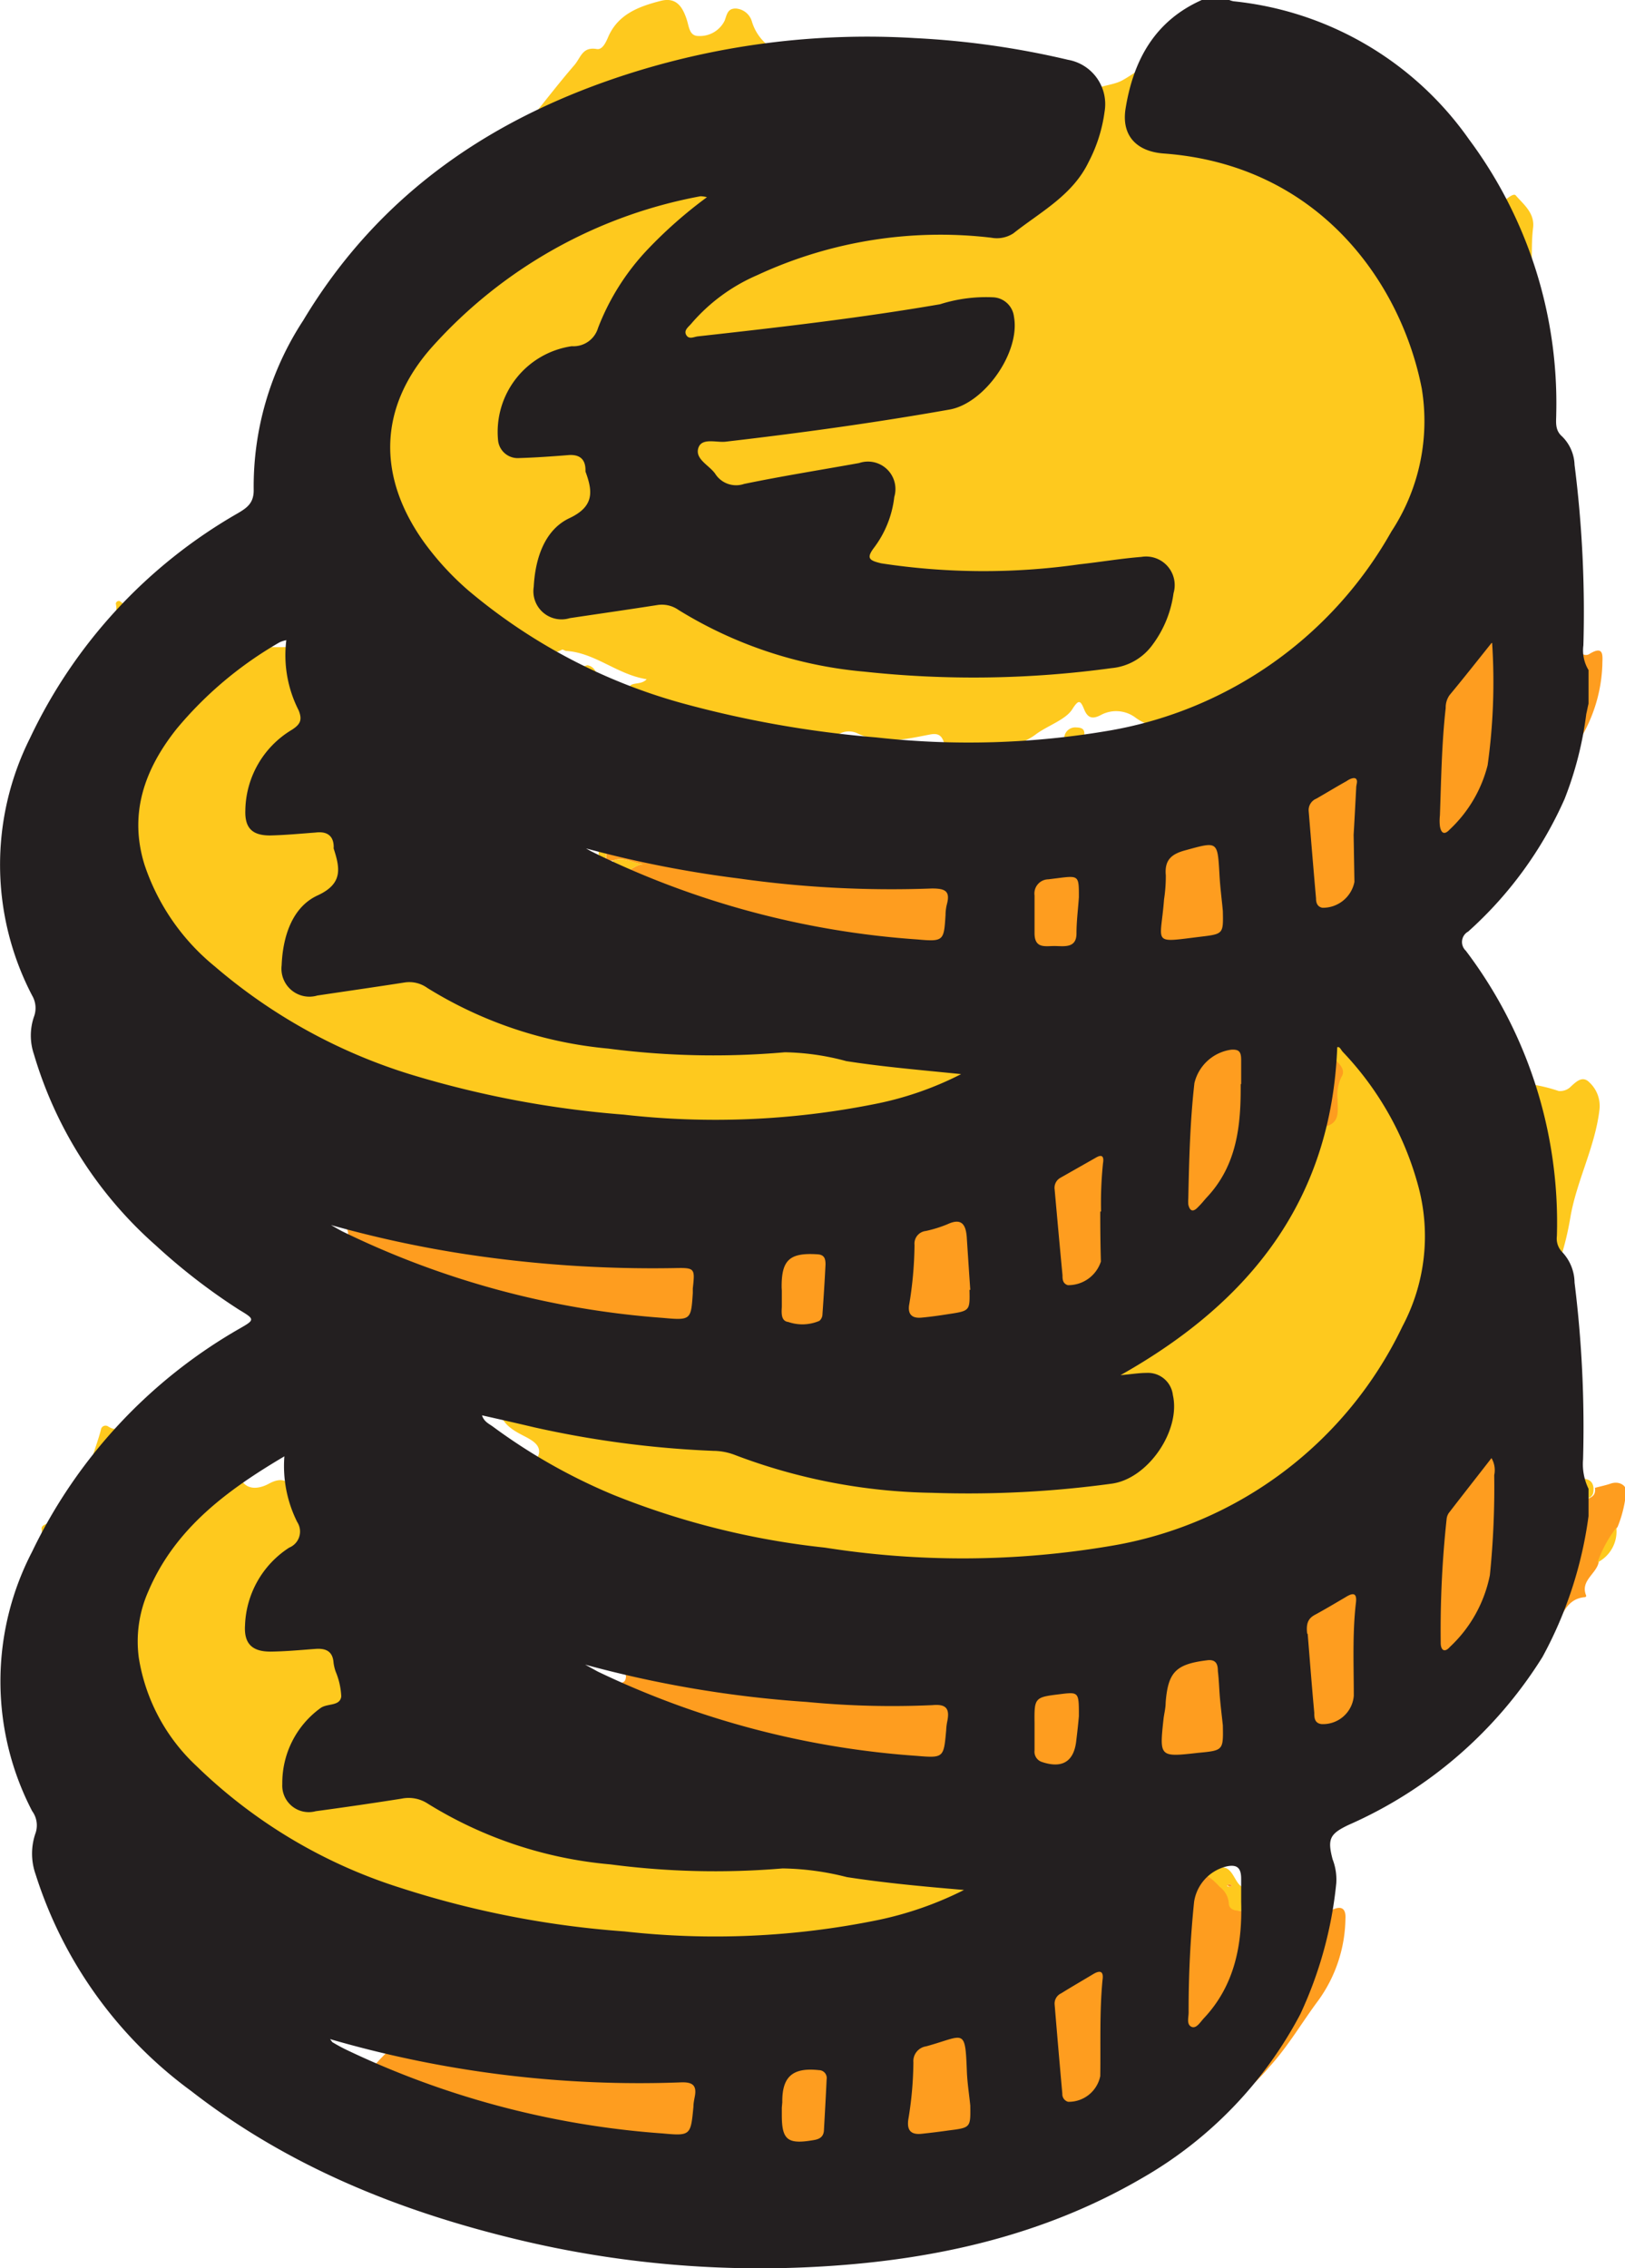 <svg xmlns="http://www.w3.org/2000/svg" viewBox="0 0 101.14 141.13"><defs><style>.cls-1{fill:#fec91e;}.cls-2{fill:#fe9d1f;}.cls-3{fill:#231f20;}</style></defs><title>4Muntjes</title><g id="Laag_2" data-name="Laag 2"><g id="Tekstwolkjes"><path class="cls-1" d="M40.25,42.26c-1.84-.29-3.19-1.64-5-1.76-.09,0-.21-.11-.27-.08-1.21.65-1.76-.29-2.42-1a1,1,0,0,0-.86-.37,5.69,5.69,0,0,1-3.29-.86c-.53-.27-1-.74-1.7-.4-.26.13-.37-.1-.54-.26a2.5,2.5,0,0,0-2.11-.91c-1,.08-1.57-.76-2.15-1.33a6.21,6.21,0,0,1-1.69-3A5.29,5.29,0,0,1,20.85,29c.2-.44.32-.9.49-1.35s0-.72-.57-.71A1.88,1.88,0,0,1,19,25.69c-.32-.69.23-1.15.55-1.61,1-1.38,2.43-2.37,3.07-4,.56-1.41,1.52-2.59,2.17-3.93.25-.52.81-.63,1.12-1s.61-.64.54-1.18.29-.76.75-.84.69-.1.85-.39A12.66,12.66,0,0,1,30.7,10c1.87-1.84,3.36-4,5.05-5.95.41-.48.49-1.15,1.39-1,.37.07.59-.46.74-.81C38.5.88,39.76.4,41.14.05c1-.25,1.37.45,1.61,1.19.14.44.16,1,.72,1a1.72,1.72,0,0,0,1.63-.95c.15-.4.18-.76.69-.76a1.12,1.12,0,0,1,1,.78,3,3,0,0,0,3.24,2.15c.57,0,.85,0,1,.7a1.23,1.23,0,0,0,1.47,1,.87.87,0,0,1,1,.47c.3.74.76.67,1.32.4.76-.37,1.24-.32,1.23.71,0,.76.61,1,1.2,1s1.3,0,1.94,0,1.06,0,1.38.52a.38.38,0,0,0,.4.22,19.4,19.4,0,0,0,6.13-1.84s.08,0,.08,0C67.61,5.21,69,5.47,69.85,5c.37-.2.71-.45,1.07-.66s.71-.32.87,0C72.1,5,73,5,73.26,5.72c.16.33.5.18.78.06a2.64,2.64,0,0,1,2-.24.87.87,0,0,0,.75-.1c.8-.5,1,0,1.16.65a7.72,7.72,0,0,1,.19,1c0,.65.29.89.94,1a1.71,1.71,0,0,1,1.76,1.64c0,.75.46.73,1,.64s1-.32,1.5-.39a2.19,2.19,0,0,1,2.47,1.3,2.2,2.2,0,0,0,3,1.07,1.32,1.32,0,0,1,2,.29,1.81,1.81,0,0,0,2.38.15c.4-.22,1-.86,1.16-.62.48.55,1.18,1.09,1.07,2-.15,1.21,0,2.43-.21,3.63a3.31,3.31,0,0,0,0,1.82.87.87,0,0,1,0,.65c-.49,1.35-.77,2.76-1.16,4.14a8.27,8.27,0,0,1-.8,2,16.78,16.78,0,0,0-1.12,2.67A2.56,2.56,0,0,1,91,30.55a3.07,3.07,0,0,0-1,1.27c-.72,1.47-2.13,2.49-2.48,4.25a3.87,3.87,0,0,1-1.88,2.12A3.27,3.27,0,0,0,84,40.05,2.15,2.15,0,0,1,83,41.36,8.49,8.49,0,0,0,80.86,43a25.77,25.77,0,0,1-4.79,4.3c-.46.34-1.06.23-1.51.61-.16.13-.4-.12-.55-.3a.52.52,0,0,1,0-.71c.31-.37.67-.7,1-1.07s.33-.6-.26-.59H73a3.18,3.18,0,0,1-2.34-.6,2,2,0,0,0-2.11-.17c-.5.27-.83.26-1.07-.33s-.35-.63-.75,0-1.5,1-2.22,1.52c-1.14.88-2.64.9-3.9,1.53-1,.48-1.51.08-1.86-1-.15-.47-.4-.58-.87-.49-1.51.29-3,.67-4.55-.09a1.26,1.26,0,0,0-1.13.07,2.55,2.55,0,0,1-2.56,0A5.81,5.81,0,0,0,47,45.46a9.36,9.36,0,0,1-3.63-.84A5.37,5.37,0,0,0,40.52,44a.68.68,0,0,1-.46-.08c-.41-.24-1-.41-.94-1S39.84,42.7,40.25,42.26Z"/><path class="cls-1" d="M79.35,65.39c1.16-.33.74-1.53,1.2-2.25.18-.29.27-.54.66-.55.58,0,1.2.15,1.52-.62.11-.27.46-.13.62.14.31.52,1.08.74.91,1.57-.05.26.23.25.41.13l.8-.55A1.74,1.74,0,0,1,88,64a3.37,3.37,0,0,0,2.57,1.22c.43-.06.64,0,.8.41s.69.45,1.09.39a.93.93,0,0,1,1.15.76c.07.25.09.59.4.58a9.78,9.78,0,0,1,3,.52.94.94,0,0,0,.71-.23c.37-.34.77-.76,1.21-.3a2,2,0,0,1,.62,1.7c-.28,2.35-1.44,4.45-1.82,6.75a18.34,18.34,0,0,1-2,5.76,4.26,4.26,0,0,0-.39,1.66c0,.47-.1,1.27-1.12,1.33-.4,0-.79,1-1.11,1.57a1.46,1.46,0,0,1-.8.72,2.93,2.93,0,0,0-1.61,2c-.21.21-.46.44-.76.3-.63-.28-.69.15-1,.56-.44.69-.41,1.57-1,2.2-.15-.11-.28-.16-.3.1l-.07.24c-.22-.26-.46-.2-.7,0-2.9,1.88-6.15,3.15-9,5.07-.43.29-.75.72-1.15,1s-.87,1-1.65.69a.42.42,0,0,0-.37.09c-.7.72-1.65.45-2.48.67a3.59,3.59,0,0,0-1.46.62,2,2,0,0,1-1.91.32,4.06,4.06,0,0,0-2.67,0,11.82,11.82,0,0,1-4.5.16,28.57,28.57,0,0,0-5.14-.14c-1.92.08-3.84-.07-5.76.07-.85.06-1.73-.45-2.65-.43-2.41,0-4.5-1.15-6.75-1.73-.67-.17-1.44,0-2.06-.41,0-.24.17-.3.3-.24.37.19.82.18.86-.22s-.47-.32-.77-.35c-.81-.06-1.3-.75-2.13-.91a17.5,17.5,0,0,1-5.1-1.64c-1.61-.88-3.57-1.34-4.61-3.17-.4-.69,0-1,.38-.89.82.19,1.35-.41,2-.6s.87-.21,1.29.17a1.23,1.23,0,0,0,.8.31c.41,0,1.05.35,1.19-.19s-.34-.84-.81-1.09c-.68-.35-1.39-.7-1.62-1.55,0-.09-.11-.16-.14-.25a5.78,5.78,0,0,1,1.62-2.73,3.33,3.33,0,0,1,2.41-.19c1,.22,2.1-.31,3.11,0,1.64.53,3.38,0,5,.7,1.17.5,2.56.09,3.82,0a7.14,7.14,0,0,1,1.69.11c2.4.31,4.76-.38,7.15-.22,2,.13,3.86-.62,5.78-.8,1.57-.15,2.57-1,3.73-1.8a.63.63,0,0,0,.23-.51,3.46,3.46,0,0,0,2-.14,12.41,12.41,0,0,0,5.69-2.28,19.44,19.44,0,0,0,2.84-2.26,32.29,32.29,0,0,1,2.82-2.91,7.5,7.5,0,0,0,1.82-2c.41-.9,1.51-1.3,1.53-2.4,0,0,.08-.12.14-.13,1-.21.8-1,.82-1.69a2.56,2.56,0,0,1,.24-1.4c.34-.52-.25-.86-.48-1.22s-.53-.06-.74.16a.61.61,0,0,1-.86.14,2,2,0,0,0-1.22-.24C79.81,65.88,79.47,65.83,79.35,65.39Z"/><path class="cls-1" d="M48.05,126.93c.25-.25.18-.44-.14-.51-1.22-.24-2.38-.87-3.68-.53a.48.48,0,0,1-.37,0c-1.74-1.24-3.9-1-5.83-1.66a23.2,23.2,0,0,0-5.91-1.36,8,8,0,0,1-2.76-.62,13,13,0,0,0-4.64-.85,3,3,0,0,1-1.75-.52,5.56,5.56,0,0,0-1.48-.65c-.7-.26-1.46-.34-2-1.08s-1.4-.25-2.07-.59a27,27,0,0,1-4-2,6.46,6.46,0,0,0-1.79-.67,25.7,25.7,0,0,1-5.06-2.32c-2.3-1.41-3.22-3.52-3.7-6-.22-1.17,0-2.39-.46-3.53-.23-.52.23-1,.23-1.6,0-1.08-.42-2.14-.13-3.21a.72.72,0,0,0,0-.48c-.92-1.22.26-2.4.08-3.61-.05-.37.64-.27.75-.76s.59-.24.93-.13c1,.29,1.36.1,1.18-.9-.28-1.6.47-3,.83-4.39a.29.29,0,0,1,.45-.21c.55.36.89.06,1.24-.31s.71-.54,1.1-.16.94.51.27,1.1c-.25.22.06.46.3.58s.49.06.5-.3a.64.64,0,0,1,.57-.68c.43-.07.46.35.64.61.29.43.41,1.23,1.24.51.18-.15.21.58.53.5,1.31-.32,1.47.78,1.91,1.5s1.28.45,1.71.21c1-.54,1.36,0,1.64.75.2.54.54.54,1,.45a3.16,3.16,0,0,1,2.57.31c.54.35,1.4.87,1.75-.36a.23.23,0,0,1,.38-.14c.34.24.75.47.72,1s.12.78.11,1.13c-.07,2.37.54,4.7.32,7.08a26.52,26.52,0,0,0,.27,4.25c0,.33.08.71.41.83.9.32,1.59,1,2.7,1a6.77,6.77,0,0,1,3.78,1,1.6,1.6,0,0,0,1,.27,3,3,0,0,1,2,.5,5,5,0,0,0,2.8.63,29.43,29.43,0,0,1,5,.56,5.43,5.43,0,0,1,2.64.68,1.27,1.27,0,0,0,1.11.14,1.84,1.84,0,0,1,1.38,0c.58.1,1.22.23.88,1.11-.07.18,0,.51.18.49.75-.09,1,.69,1.53.87.38.12.68.44,1.16.11a.74.74,0,0,1,1,.29c.25.43.76.49,1,.78.86.88,1.69-.14,2.52.06.43.11.92-.06,1.2.45a.29.29,0,0,0,.49,0c.33-.33.52-.32.66.16.06.21.18.31.36,0,.33-.57.76-.17,1.07,0a1.62,1.62,0,0,1,.23,2,.86.86,0,0,0-.12,1c.54.93.3,1.28-.73,1.42a2.49,2.49,0,0,0-1.6,1.43c-.68,1.2-.56,1.28-1.82.67.24,1.09.63,2.16-.15,3.14-.24.39-.63.07-1,.17a8.49,8.49,0,0,1-3.31.39A13.07,13.07,0,0,0,48.05,126.93Z"/><path class="cls-1" d="M49.64,60.63c-.24.8.08,1.25.89,1.33,1.25.13,2.38.73,3.61,1,.57.11,1,.84,1.61,1a10.67,10.67,0,0,0,3.52-.09,2.67,2.67,0,0,1,2.54,2c0,.07,0,.16,0,.19-.88.83-.78,1.91-.83,3a2,2,0,0,0,0,.55c.18.63-.16.84-.72,1a7.94,7.94,0,0,0-2.54,1.13c-.48.31-.4.59.08.82-1.14.82-2.53.53-3.79.77s-2.69-.2-3.91.14c-1.53.43-3,0-4.54.29-.35.05-.69-.3-1.1,0a2,2,0,0,1-1.95.14c-1.36-.73-2.62.15-3.94,0a17.77,17.77,0,0,1-2.8-.31c-.16-.55-.6-.52-1-.48-1.36.13-2.41-.69-3.58-1.14-.86-.32-1.59-.93-2.62-.68a1.36,1.36,0,0,1-1.3-.54,6.56,6.56,0,0,0-1.95-1.33A1.44,1.44,0,0,0,23.82,69a.83.83,0,0,1-1.08-.42A1.43,1.43,0,0,0,21,67.8a.87.87,0,0,1-.81-.2c-1-1.15-2.48-1.36-3.74-2C13.7,64.28,11,62.9,8.31,61.35a13.5,13.5,0,0,1-5.72-6c-.45-1-.21-2.08-.56-3.09-.12-.34.05-.78-.4-1a.32.32,0,0,1-.08-.44C2.47,49.64,2.1,48.3,2,47a2.77,2.77,0,0,1,.59-1.8c.69-.93.35-2.67,2.16-2.7A21.92,21.92,0,0,0,6.21,40c.34-.81,1.21-1.41,1-2.44,0-.12.17-.23.29-.13.66.57,1-.1,1.37-.39,1-.77,1.33-.66,1.69.56.06.22,0,.66.44.61a.53.53,0,0,0,.48-.62c0-.53.47-.59.77-.73s.32.28.41.51.34.26.64.2c.7-.14,1,.17.67.87s0,.67.56.5,1.25-.08,1.42.72c.1.5.43.59.84.6s1,0,1.55,0a1.26,1.26,0,0,1,1.22.57,2,2,0,0,0,1.72.72c1.15,0,1.15,0,1.3,1.16.64-.62,1.62-.32,2.23-1,.2-.22.45-.1.64.16a2.57,2.57,0,0,1,.41,2.1,9.18,9.18,0,0,0-.47,1.9c.14,1.94-1,3.53-1.19,5.34a5.44,5.44,0,0,0,2.26,4.34A9,9,0,0,1,28.27,57c.58.59,1.06,1.24,2,1a.49.49,0,0,1,.49.26,1.56,1.56,0,0,0,1.59.64c.85,0,1.57.63,2.52.53,1.27-.14,2.53.26,3.85.1a28.21,28.21,0,0,1,4.2.11h1.74c.26,0,.55,0,.61.34.14.83.75.67,1.28.56A6.22,6.22,0,0,1,49.64,60.63Z"/><path class="cls-2" d="M87.65,92.27l.07-.24.3-.1c.54-.63.51-1.51,1-2.2.27-.41.33-.84,1-.56.3.14.55-.09.76-.3.75.56,1.74.49,2.53.93a3.73,3.73,0,0,0,1.43.58c.26.08.3.3.31.52,0,.45.3.26.52.22l1.36.22a.31.31,0,0,1,.27.31c-.06.6.47.58.78.61.63,0,1.06.18.79,1,.46-.13.54-.37.5-.69.34-.09.68-.16,1-.27.55-.18,1.09.17.92.7a7.54,7.54,0,0,1-.51,2,7.66,7.66,0,0,0-1.17,2.16c-.12.76-1.19,1.18-.78,2.13a.16.16,0,0,1-.06.08c-1.41.1-1.45,1.58-2.27,2.29s-1.47,1.88-2.42,2.47c-1.28.79-2.32,1.94-3.84,2.38a7.07,7.07,0,0,0-2.41,1.23c-.75.59-1.77.55-2.57,1s-1.74.41-2.43,1c-.4.37-1,.18-1.4.18-1.38,0-2.58.81-4,.69-1-.1-2,.41-3,.44-2.83.09-5.66.24-8.49.25-2.34,0-4.67-.09-7-.07-1.86,0-3.75-.34-5.61-.16s-4-.6-6-.25a1,1,0,0,1-.56-.11,7.31,7.31,0,0,0-3.11-1.07c-.1,0-.23-.2-.3-.34a2,2,0,0,0-1.58-.93,19.62,19.62,0,0,1-3.79-1.18A14,14,0,0,1,35.74,106c-.42-.28-.62-.65.12-1a4.37,4.37,0,0,1,2.36-.32c.26,0,.66.14.73-.27s-.3-.4-.57-.49c-1-.31-1.13-.76-.68-1.75.2-.45.1-1.15,1-1,.44.06.77-.32,1.37-.16.79.21,1.72-.2,2.64-.09a37.93,37.93,0,0,0,7.29.56,14,14,0,0,1,3.66-.07,30.88,30.88,0,0,0,5.34.26,44.36,44.36,0,0,0,7.73-.19c2.54-.4,5.09-.7,7.62-1.11a16.66,16.66,0,0,0,3.23-1.3c1.16-.45,2.31-.94,3.46-1.41.85-.16,1.73-.25,2.25-1.08a.07.07,0,0,1,.1-.06,1.13,1.13,0,0,0,1.07-.68.16.16,0,0,1,.16-.09c.27,0,.41-.1.41-.38h0c.53.06.81-.17.79-.72l.47-.44c.26-.06.38-.16.1-.37C86.19,92.87,87.11,92.72,87.65,92.27Z"/><path class="cls-2" d="M49.64,60.63a6.22,6.22,0,0,0-3.06-.1c-.53.11-1.14.27-1.28-.56-.06-.35-.35-.33-.61-.34H43c-.13-.39,0-.64.42-.63h1.08c-.58-.54-1.23-.26-1.79-.4a3.81,3.81,0,0,1-1.43-.5c-.89-.72-2-.65-3-1s-1.57-1.17-2.4-1.7c-.35-.22-.08-.62.28-.83a2.65,2.65,0,0,1,2-.38c.8.47,1.28-.51,2-.41-.69,0-1.31-.54-2-.23l-.43,0V52.25l0,0c.83.05,1-.49,1.14-1.17h0c.23,0,.48.08.58-.23a.58.58,0,0,1,.63-.08,1.28,1.28,0,0,0,1.31-.05l2.47.14a.38.38,0,0,0,.43-.09l.66,0c.82.6,1.63.24,2.44,0l.45.09c.22.32.47.28.74.07h.84c.35.16.72.37.92-.19.91.35,1.83-.07,2.75,0,.23.66.65.59,1.14.31h.43c.41.17.86.47,1.12-.21l.21-.06c.26.34.53.35.79,0l.21,0a1.49,1.49,0,0,0,2.1,0l.21,0a2.26,2.26,0,0,0,2.13,0l1.78.06a2.12,2.12,0,0,0,1.69.08c1.11-.22,2.31.16,3.34-.54a1.11,1.11,0,0,1,.82-.09c.22.21.4.2.54-.09,1.37-.4,2.75-.72,4.14-1a17.46,17.46,0,0,0,4.09-1.77A19.22,19.22,0,0,1,81,46.06a1,1,0,0,0,.59-.3c.61-.85,1.71-1,2.44-1.68a7.09,7.09,0,0,0,1-1.36,5.5,5.5,0,0,1,1.51-1.81,1.3,1.3,0,0,0,.51-.56A4.93,4.93,0,0,1,89.84,37c.16.07.19.3.19.52,0,.6-.09,1.26.79.53.26-.21.37.05.56.14.47.23.85.68,1.54.44.51-.18.56.36.57.77s0,.77.41.5a1.36,1.36,0,0,1,2.09.4c.14.17.55.14.84.14.58,0,1.2-.33,1.7.27a.41.41,0,0,0,.36,0c1-.63.84.16.84.66a9.52,9.52,0,0,1-2.26,5.83,37.75,37.75,0,0,1-7.69,7.87,6.7,6.7,0,0,1-1.77,1c-2.12.75-4.09,1.82-6.12,2.74a7.71,7.71,0,0,1-2.45.45c-1.46.17-2.85.63-4.31.79s-3.19,0-4.72.55c-.46.17-1.09-.17-1.61-.1-3.23.41-6.47.12-9.7.23-1.52.06-3.09-.21-4.61-.23A23.15,23.15,0,0,0,49.64,60.63Z"/><path class="cls-2" d="M35.75,73.42a17.77,17.77,0,0,0,2.8.31c1.32.18,2.58-.7,3.94,0a2,2,0,0,0,1.95-.14c.41-.29.75.06,1.1,0,1.5-.24,3,.14,4.54-.29,1.22-.34,2.65.1,3.91-.14s2.65,0,3.79-.77c.26,0,.54-.18.76.1.75.43,1.48.07,2.21-.06a.37.37,0,0,0,.3-.43c2-.09,3.52-1.44,5.26-2.19a6.47,6.47,0,0,0,2.09-2,16.66,16.66,0,0,0,2.4-3.28A4.18,4.18,0,0,1,73,62.8c.4-.15.75-.08.74.44,0,.78.32.44.6.19s.29-.5.6-.33,0,.38,0,.57a.28.28,0,0,0,.21.29A9.85,9.85,0,0,1,77.68,65a.81.81,0,0,0,.72-.15c.22.35.85,0,.95.52s.46.5.84.48a2,2,0,0,1,1.22.24.61.61,0,0,0,.86-.14c.21-.22.55-.46.74-.16s.82.7.48,1.22a2.56,2.56,0,0,0-.24,1.4c0,.69.19,1.48-.82,1.69-.06,0-.14.08-.14.13,0,1.1-1.12,1.5-1.53,2.4a7.5,7.5,0,0,1-1.82,2,32.29,32.29,0,0,0-2.82,2.91,19.44,19.44,0,0,1-2.84,2.26,12.41,12.41,0,0,1-5.69,2.28,3.46,3.46,0,0,1-2,.14,15.93,15.93,0,0,1-3.57.67c-1.59.11-3.19.17-4.78.34s-3.38-.28-5.05.25a6.82,6.82,0,0,1-2.11-.07c-1.16,0-2.31,0-3.47.09-1.67.08-3.33-.07-5-.14s-3.65.09-5.46,0a34.27,34.27,0,0,1-6.79-.47c.07-1.08-.74-1.58-1.76-1.1-.41-.62-1.16-.41-1.72-.66a3.79,3.79,0,0,1-.61-.23c-.13-.34-.32-.35-.55-.1-1.08-.36-2.12-.83-3.19-1.22a4.9,4.9,0,0,1-2-.89c-.25-.25-.67-.45-.49-.84a1.45,1.45,0,0,1,1-.8A6.11,6.11,0,0,1,21,77c.23,0,.55.2.66-.17a.61.61,0,0,0-.27-.59c-.6-.54-1.05-1,.11-1.5.45-.18.49-.88,1-1,.92-.28,1.84-.72,2.84-.27a2.3,2.3,0,0,0,1.24.13c2.77-.35,5.53.12,8.3.11C35.2,73.7,35.43,73.46,35.75,73.42Z"/><path class="cls-2" d="M48.05,126.93a13.07,13.07,0,0,1,3.9,0,8.49,8.49,0,0,0,3.31-.39c.33-.1.72.22,1-.17a14,14,0,0,0,6-1.66c1.29-.58,2.48-1.39,3.87-1.86,1-.35,2.49-.85,3-2,.61-1.49,2.16-2.23,2.58-3.85a2.63,2.63,0,0,1,1.93-1.54c0,.45,0,.91,0,1.36,0,.28.15.48.42.23.85-.79,1.38-.25,2,.38a1.39,1.39,0,0,1,.55,1c0,.46.56.44.8.48.61.09.65-.54.84-1.06.43.57.88.8,1.44.34.54.58,1.6.31,2,1.19.4-.18.82-.35,1.22-.55.6-.29.87-.07.83.56a8.88,8.88,0,0,1-1.7,5.09c-1,1.34-1.86,2.82-3,4.08a15.17,15.17,0,0,1-5.3,4c-1.53.61-2.88,1.56-4.42,2.16a20.81,20.81,0,0,1-3,.83,40.86,40.86,0,0,1-4.37.79c-1.46.15-2.94.1-4.4.24-2,.19-4.08-.22-6.12.17a13.38,13.38,0,0,1-3-.07,15,15,0,0,0-3.48.09,15.93,15.93,0,0,1-1.81-.1c-3.54.26-7.09.13-10.64.14-.54,0-1.34.2-1.52-.76,0-.25-.36-.22-.59-.17a4,4,0,0,1-.74.19c-.23,0-.6.14-.64-.22s.31-.34.56-.37a.5.5,0,0,0,.38-.25c-.81-.11-1.62-.24-2.44-.33a2.18,2.18,0,0,1-1.27-.56c-.73-.65-1.79-.55-2.68-.89a10,10,0,0,1-2.63-1.75c-.26-.21-.14-.39.15-.58.88-.58,1.86-.29,2.8-.37,0-.14,0-.22,0-.24-1.46-1-1.46-1.05-.27-2.34.31-.33.64-.63.91-1s.31-.34.56-.28c1.62.4,3.24-.08,4.87,0a20.84,20.84,0,0,0,2.38.23,29.21,29.21,0,0,1,4-.22c2,.16,3.88-.19,5.82-.2.65,0,1.22.41,1.89.29A12.25,12.25,0,0,1,48.05,126.93Z"/><path class="cls-1" d="M79.56,118.17c-.56.46-1,.23-1.44-.34-.19.52-.23,1.15-.84,1.06-.24,0-.8,0-.8-.48a1.39,1.39,0,0,0-.55-1c-.6-.63-1.13-1.17-2-.38-.27.25-.41,0-.42-.23,0-.45,0-.91,0-1.36.76-.36,1,.52,1.55.65.15,0,.27.42.43.32,1.13-.72,1.24.53,1.72.92a1.36,1.36,0,0,0,1.42.19C79.24,117.35,79.6,117.46,79.56,118.17Zm-2.87-.85s-.1-.09-.15-.09-.1,0-.15.07.1.09.15.09S76.64,117.34,76.69,117.32Z"/><path class="cls-1" d="M94.65,90.38a3.73,3.73,0,0,1-1.43-.58c0-.31-.23-.75.48-.58s1.11-.76,1.84-1a1.16,1.16,0,0,1-.45,1.14A1.23,1.23,0,0,0,94.65,90.38Z"/><path class="cls-1" d="M68.26,50.43c-1,.7-2.23.32-3.34.54a2.12,2.12,0,0,1-1.69-.08A50,50,0,0,1,68.26,50.43Z"/><path class="cls-1" d="M27.6,81.81c1-.48,1.83,0,1.76,1.1-.57-.9-1.67-.27-2.39-.84Z"/><path class="cls-1" d="M38.15,53.56c.69-.31,1.31.19,2,.23-.73-.1-1.21.88-2,.41C38.14,54,38.15,53.77,38.15,53.56Z"/><path class="cls-1" d="M99.18,92.58c0,.32,0,.56-.5.69.27-.83-.16-1-.79-1-.31,0-.84,0-.78-.61a1.88,1.88,0,0,0,1.26.33C98.8,92,99.13,92.09,99.18,92.58Z"/><path class="cls-1" d="M67.49,45.68c0,.45-.38.55-.76.55s-.58,0-.49-.37a.69.69,0,0,1,.75-.6C67.27,45.27,67.51,45.32,67.49,45.68Z"/><path class="cls-1" d="M99.43,97.21a7.66,7.66,0,0,1,1.17-2.16A2.16,2.16,0,0,1,99.43,97.21Z"/><path class="cls-1" d="M61.05,72a.37.37,0,0,1-.3.43c-.73.13-1.46.49-2.21.06a1.06,1.06,0,0,1,1-.25A2.28,2.28,0,0,0,61.05,72Z"/><path class="cls-1" d="M47.41,50.76c-.81.24-1.62.6-2.44,0Z"/><path class="cls-1" d="M83.25,96.62c-.52.83-1.4.92-2.25,1.08A5,5,0,0,1,83.25,96.62Z"/><path class="cls-1" d="M38.88,51.06c-.09.68-.31,1.22-1.14,1.17.22-.37.59-.69.23-1.21Z"/><path class="cls-1" d="M36.57,41.39c.44.09.56.47.68.83a.21.21,0,0,1-.26.28,1,1,0,0,1-.77-.75C36.15,41.52,36.36,41.43,36.57,41.39Z"/><path class="cls-1" d="M61.45,50.83a2.26,2.26,0,0,1-2.13,0A6.35,6.35,0,0,1,61.45,50.83Z"/><path class="cls-1" d="M59.11,50.85a1.49,1.49,0,0,1-2.1,0A4.15,4.15,0,0,0,59.11,50.85Z"/><path class="cls-1" d="M54.25,51.08c-.49.28-.91.35-1.14-.31C53.53,50.72,54,50.63,54.25,51.08Z"/><path class="cls-1" d="M96.84,91.34l-1.36-.22C96,90.5,96.43,91,96.84,91.34Z"/><path class="cls-1" d="M37.72,52.25v1.33C37.1,53.27,37.1,53.06,37.72,52.25Z"/><path class="cls-1" d="M41.41,50.69a1.28,1.28,0,0,1-1.31.05A1,1,0,0,1,41.41,50.69Z"/><path class="cls-1" d="M84.42,95.88a1.13,1.13,0,0,1-1.07.68C83.6,96.16,83.88,95.82,84.42,95.88Z"/><path class="cls-1" d="M55.8,50.88c-.26.68-.71.38-1.12.21C55,50.72,55.44,51,55.8,50.88Z"/><path class="cls-1" d="M50.36,50.73c-.2.56-.57.35-.92.19A1,1,0,0,1,50.36,50.73Z"/><path class="cls-1" d="M85.78,94.69c0,.55-.26.78-.79.72Z"/><path class="cls-1" d="M48.6,50.92c-.27.21-.52.25-.74-.07A.57.57,0,0,1,48.6,50.92Z"/><path class="cls-1" d="M56.8,50.82c-.26.35-.53.34-.79,0A.85.85,0,0,1,56.8,50.82Z"/><path class="cls-1" d="M78.4,64.86a.81.81,0,0,1-.72.15C77.9,64.85,78,64.27,78.4,64.86Z"/><path class="cls-1" d="M69.62,50.25c-.14.29-.32.3-.54.09A.43.43,0,0,1,69.62,50.25Z"/><path class="cls-1" d="M24.72,80.82c.23-.25.42-.24.55.1C25.07,81,24.87,81,24.72,80.82Z"/><path class="cls-1" d="M39.47,50.82c-.1.31-.35.24-.58.23C39,50.83,39.19,50.67,39.47,50.82Z"/><path class="cls-1" d="M44.31,50.74a.38.38,0,0,1-.43.09C44,50.61,44.11,50.47,44.31,50.74Z"/><path class="cls-1" d="M86.35,93.88c.28.21.16.31-.1.37A.3.3,0,0,1,86.35,93.88Z"/><path class="cls-1" d="M85,95.41c0,.28-.14.4-.41.38A.52.52,0,0,1,85,95.41Z"/><path class="cls-2" d="M76.69,117.32s-.1.07-.15.07-.1-.06-.15-.09.1-.07.15-.07S76.64,117.29,76.69,117.32Z"/><g id="_35nONE.tif" data-name="35nONE.tif"><path class="cls-3" d="M98.87,41.69v2.09c-.05.21-.09.43-.14.64a21.86,21.86,0,0,1-1.35,5.29,24.26,24.26,0,0,1-6,8.25.74.74,0,0,0-.15,1.19,28,28,0,0,1,5.67,17.76,1.2,1.2,0,0,0,.34,1A2.81,2.81,0,0,1,98,79.8a72.78,72.78,0,0,1,.53,11,3.51,3.51,0,0,0,.34,1.83v1.7A25.27,25.27,0,0,1,96,103.1a27.05,27.05,0,0,1-12.06,10.44c-1.18.56-1.33.88-1,2.14a3.48,3.48,0,0,1,.23,1.49,25.11,25.11,0,0,1-2.24,8.15,25.39,25.39,0,0,1-9.87,10.21c-6.12,3.56-12.84,5.06-19.81,5.48a64.52,64.52,0,0,1-19.08-1.68c-7.35-1.77-14.25-4.55-20.27-9.23a26.68,26.68,0,0,1-9.68-13.47,3.87,3.87,0,0,1,0-2.6A1.5,1.5,0,0,0,2,112.68,17.49,17.49,0,0,1,2,96.54,31.92,31.92,0,0,1,14.88,82.68c1-.57,1-.59,0-1.19a37.7,37.7,0,0,1-5.18-4,25.44,25.44,0,0,1-7.59-11.9,3.61,3.61,0,0,1,0-2.32A1.54,1.54,0,0,0,2,61.94a17.58,17.58,0,0,1-.14-16,31.76,31.76,0,0,1,12.93-14c.56-.33,1-.62,1-1.43a18.86,18.86,0,0,1,3.08-10.57C23.63,12,30.74,7.22,39.38,4.51A48.93,48.93,0,0,1,56.94,2.37a52.73,52.73,0,0,1,9.53,1.35,2.8,2.8,0,0,1,2.28,3.22,9.42,9.42,0,0,1-1,3.15c-1,2.07-3,3.1-4.68,4.43a1.88,1.88,0,0,1-1.37.27,27.06,27.06,0,0,0-14.57,2.33,11.28,11.28,0,0,0-4.09,3c-.17.21-.5.42-.33.72s.47.12.71.09c5.05-.56,10.09-1.14,15.09-2a9.45,9.45,0,0,1,3.35-.43,1.37,1.37,0,0,1,1.25,1.21c.4,2.21-1.83,5.38-4,5.77-4.63.82-9.28,1.46-13.94,2-.59.07-1.51-.27-1.71.41s.67,1.05,1.05,1.58a1.54,1.54,0,0,0,1.8.64c2.37-.49,4.77-.87,7.16-1.3a1.71,1.71,0,0,1,2.19,2.11,6.45,6.45,0,0,1-1.24,3.13c-.53.69-.32.82.43,1a42.18,42.18,0,0,0,12.34.06c1.29-.14,2.57-.36,3.85-.46a1.78,1.78,0,0,1,2,2.26,6.88,6.88,0,0,1-1.31,3.21,3.54,3.54,0,0,1-2.55,1.45,63.32,63.32,0,0,1-15.38.22,26.38,26.38,0,0,1-11.57-3.84,1.8,1.8,0,0,0-1.35-.3c-1.8.28-3.61.54-5.42.81a1.75,1.75,0,0,1-2.24-1.95c.09-1.75.67-3.54,2.22-4.27s1.46-1.66,1-2.9c0,0,0-.06,0-.09,0-.74-.43-1-1.12-.93-1,.08-2,.15-3,.18A1.23,1.23,0,0,1,31,27.4a5.39,5.39,0,0,1,4.59-5.86,1.59,1.59,0,0,0,1.63-1.13,14.81,14.81,0,0,1,3.06-4.86A27.8,27.8,0,0,1,44,12.27a1.7,1.7,0,0,0-.4-.06,29.68,29.68,0,0,0-16.71,9.38c-3.34,3.75-3.42,8.05-.51,12.13a17.78,17.78,0,0,0,2.75,3,35.13,35.13,0,0,0,13.21,7,66.25,66.25,0,0,0,12.19,2.16,51.84,51.84,0,0,0,14.61-.44A25,25,0,0,0,86.6,33.07a12.5,12.5,0,0,0,1.89-8.9C87.23,17.7,82.17,10.26,72.42,9.55c-1.71-.13-2.64-1.14-2.36-2.82.49-3,1.82-5.43,4.74-6.73h1.71a1.38,1.38,0,0,0,.27.08A20.44,20.44,0,0,1,91.43,8.67a27.49,27.49,0,0,1,5.43,17.08c0,.49-.1,1,.36,1.4A2.6,2.6,0,0,1,98,28.92a72.73,72.73,0,0,1,.55,11.23A2.36,2.36,0,0,0,98.87,41.69ZM30,88.06c.13.41.45.53.69.71A35.65,35.65,0,0,0,38.16,93a49.2,49.2,0,0,0,13.18,3.29,55.21,55.21,0,0,0,17.82-.11A24.59,24.59,0,0,0,87.29,82.52a11.94,11.94,0,0,0,1-8.66,19.43,19.43,0,0,0-4.72-8.42c-.11-.12-.19-.35-.34-.28-.37,9.5-5.41,15.85-13.49,20.4.68-.06,1.15-.14,1.62-.14A1.56,1.56,0,0,1,73,86.8C73.5,89,71.46,92,69.2,92.31A66,66,0,0,1,58,92.88a36,36,0,0,1-12.3-2.37,3.78,3.78,0,0,0-1.29-.24,62.37,62.37,0,0,1-11.14-1.46C32.17,88.55,31.11,88.31,30,88.06ZM17.7,90.61c-3.55,2.1-6.79,4.47-8.46,8.38a7.68,7.68,0,0,0-.6,4.16,11.72,11.72,0,0,0,3.59,6.73,32,32,0,0,0,12.64,7.56,59,59,0,0,0,14,2.73,50.64,50.64,0,0,0,15.73-.7A21.68,21.68,0,0,0,60,117.59c-2.6-.22-4.95-.44-7.29-.8a17.07,17.07,0,0,0-4-.54A50.07,50.07,0,0,1,38,116a25.84,25.84,0,0,1-11.39-3.79,2.16,2.16,0,0,0-1.62-.3q-2.67.42-5.34.78A1.65,1.65,0,0,1,17.57,111a5.75,5.75,0,0,1,2.37-4.72c.42-.32,1.22-.1,1.3-.73a4.5,4.5,0,0,0-.35-1.55,2.74,2.74,0,0,1-.13-.55c-.05-.7-.46-.9-1.1-.86-.94.07-1.88.16-2.83.17-1.13,0-1.65-.49-1.58-1.63A6,6,0,0,1,18,96.29a1.08,1.08,0,0,0,.5-1.59A7.77,7.77,0,0,1,17.7,90.61ZM59.82,66.83c-2.54-.26-4.85-.45-7.15-.81a15.53,15.53,0,0,0-3.82-.55,50.83,50.83,0,0,1-11-.23A25.79,25.79,0,0,1,26.6,61.47a1.92,1.92,0,0,0-1.43-.34c-1.8.28-3.61.54-5.42.81a1.74,1.74,0,0,1-2.22-1.88c.07-1.78.65-3.62,2.24-4.35s1.39-1.7,1-2.91a.29.29,0,0,1,0-.09c0-.75-.46-1-1.14-.91-.94.07-1.88.16-2.83.18-1.1,0-1.57-.46-1.53-1.57a5.94,5.94,0,0,1,2.89-5c.55-.35.66-.63.43-1.21a7.55,7.55,0,0,1-.77-4.37,1.78,1.78,0,0,0-.43.14A23.6,23.6,0,0,0,11,45.34c-2,2.51-3,5.29-2,8.48a13.78,13.78,0,0,0,4.37,6.31,34.13,34.13,0,0,0,12.09,6.69,61.93,61.93,0,0,0,13.36,2.53,50.58,50.58,0,0,0,15.53-.64A20.45,20.45,0,0,0,59.82,66.83Zm-39.31,60c.13.16.16.23.21.25.27.16.54.31.83.45a54.72,54.72,0,0,0,19.71,5.21c1.73.16,1.73.11,1.9-1.67,0-.22.05-.44.09-.66.12-.67-.16-.87-.84-.85A69,69,0,0,1,20.51,126.86Zm15.8-23.32.89.49a54.69,54.69,0,0,0,19.9,5.25c1.64.14,1.64.09,1.79-1.6a3.43,3.43,0,0,1,.07-.56c.16-.78-.07-1.08-.92-1a55.42,55.42,0,0,1-7.84-.2A70.06,70.06,0,0,1,36.31,103.54Zm.06-50.78.41.23a54.24,54.24,0,0,0,20.31,5.49c1.65.15,1.66.08,1.76-1.52a2.82,2.82,0,0,1,.08-.65c.23-.84-.1-1-.92-1a67.52,67.52,0,0,1-12-.62A69.82,69.82,0,0,1,36.37,52.76ZM20.6,76.22c.27.15.53.31.8.44A54.52,54.52,0,0,0,41.3,82c1.71.16,1.71.1,1.82-1.55,0-.09,0-.19,0-.28.14-1.29.14-1.3-1.22-1.27a77.67,77.67,0,0,1-13-.88A70.23,70.23,0,0,1,20.6,76.22Zm72.23,14.5c-.9,1.16-1.79,2.29-2.66,3.42a.82.82,0,0,0-.13.35,64.43,64.43,0,0,0-.37,7.73c0,.45.24.63.57.25A8.33,8.33,0,0,0,92.73,98,54,54,0,0,0,93,91.78,1.48,1.48,0,0,0,92.83,90.72Zm0-50.71c-.88,1.1-1.73,2.18-2.61,3.24a1.33,1.33,0,0,0-.24.8c-.25,2.22-.28,4.46-.36,6.69a2.92,2.92,0,0,0,0,.66c.07.43.27.58.61.21a8.24,8.24,0,0,0,2.36-4A37.43,37.43,0,0,0,92.87,40ZM77.25,118.32V116.9c0-.65-.22-.93-.93-.77a2.68,2.68,0,0,0-2,2.2,66.08,66.08,0,0,0-.34,6.89c0,.3-.14.73.17.88s.56-.3.78-.53C76.84,123.54,77.33,121,77.25,118.32Zm0-50.87c0-.5,0-1,0-1.51s-.14-.66-.62-.63a2.74,2.74,0,0,0-2.29,2.08c-.27,2.38-.33,4.78-.38,7.17a2.43,2.43,0,0,0,0,.38c.08.37.26.51.57.2s.38-.42.57-.63C77,72.5,77.24,70,77.22,67.45Zm4.14,34.2c.12,1.45.25,3.18.41,4.91,0,.28,0,.66.46.71a1.92,1.92,0,0,0,2-1.76c0-1.92-.09-3.85.13-5.77.08-.62-.15-.67-.62-.38-.63.37-1.25.74-1.89,1.09C81.47,100.66,81.27,100.94,81.36,101.65Zm2.86-49.71h0c.06-1,.11-2,.16-2.93,0-.19.11-.4,0-.54s-.42,0-.6.13c-.63.35-1.25.73-1.88,1.09a.77.77,0,0,0-.48.75c.15,1.82.3,3.64.46,5.46,0,.24.06.51.39.58a2,2,0,0,0,2-1.61ZM68.62,123.2c.08-.52-.11-.65-.57-.38-.68.41-1.36.8-2,1.2a.7.7,0,0,0-.41.69q.23,2.79.48,5.56a.49.49,0,0,0,.36.5,2,2,0,0,0,2-1.6C68.51,127.18,68.43,125.19,68.62,123.2Zm7.49-15.85c-.06-.56-.13-1.13-.18-1.69s-.06-1.13-.13-1.69c0-.37-.08-.75-.67-.67-1.94.24-2.43.72-2.58,2.63,0,.34-.09.68-.13,1-.26,2.4-.26,2.4,2.14,2.13C76.14,108.91,76.14,108.91,76.11,107.35Zm0-50.67c-.07-.75-.17-1.5-.21-2.26-.12-2.11-.1-2.07-2.11-1.52-.87.23-1.32.6-1.23,1.56a9.55,9.55,0,0,1-.11,1.5c-.21,2.81-.82,2.7,2.28,2.32C76.15,58.11,76.14,58.1,76.11,56.68ZM60.39,131c-.07-.69-.18-1.38-.21-2.07-.11-2.83-.13-2.27-2.54-1.61a.93.93,0,0,0-.79,1,22.56,22.56,0,0,1-.32,3.57c-.09.68.19.94.84.87s1.13-.13,1.69-.21C60.42,132.38,60.41,132.37,60.39,131Zm0-50.75c-.08-1.15-.15-2.22-.22-3.29-.06-.77-.32-1.2-1.2-.79a7.83,7.83,0,0,1-1.35.42.79.79,0,0,0-.7.87,23.78,23.78,0,0,1-.34,3.76c-.08.61.24.81.78.76s1.12-.13,1.68-.22C60.37,81.56,60.37,81.55,60.34,80.25Zm8.14-4.87a24.19,24.19,0,0,1,.12-3c.06-.35,0-.61-.43-.36L66,73.28a.71.71,0,0,0-.36.72c.16,1.78.32,3.56.49,5.34,0,.23,0,.52.33.62a2.13,2.13,0,0,0,2.06-1.47C68.49,77.48,68.48,76.48,68.48,75.38ZM67.15,55.82c0-1.35,0-1.35-1.34-1.18l-.56.07a.88.88,0,0,0-.86,1c0,.79,0,1.57,0,2.35,0,1,.7.79,1.28.8S67,59,67,58.08C67,57.32,67.1,56.57,67.15,55.82Zm0,50.95c0-1.5,0-1.51-1.19-1.36-1.56.19-1.59.21-1.57,1.8,0,.57,0,1.13,0,1.7a.67.67,0,0,0,.47.72c1.29.43,2-.06,2.13-1.36C67.06,107.7,67.12,107.14,67.15,106.77ZM48.66,131.13h0v.47c0,1.57.38,1.83,2,1.55.36-.06.59-.21.62-.58.06-1.07.12-2.13.17-3.2a.49.49,0,0,0-.48-.57c-1.64-.18-2.3.41-2.28,2Zm0-50.82h0c0,.31,0,.63,0,.94s-.11.94.4,1A2.68,2.68,0,0,0,51,82.18a.55.55,0,0,0,.19-.41c.07-1,.14-2.07.19-3.1,0-.34-.06-.61-.51-.63-1.73-.11-2.24.35-2.22,2.08Z"/></g></g></g></svg>